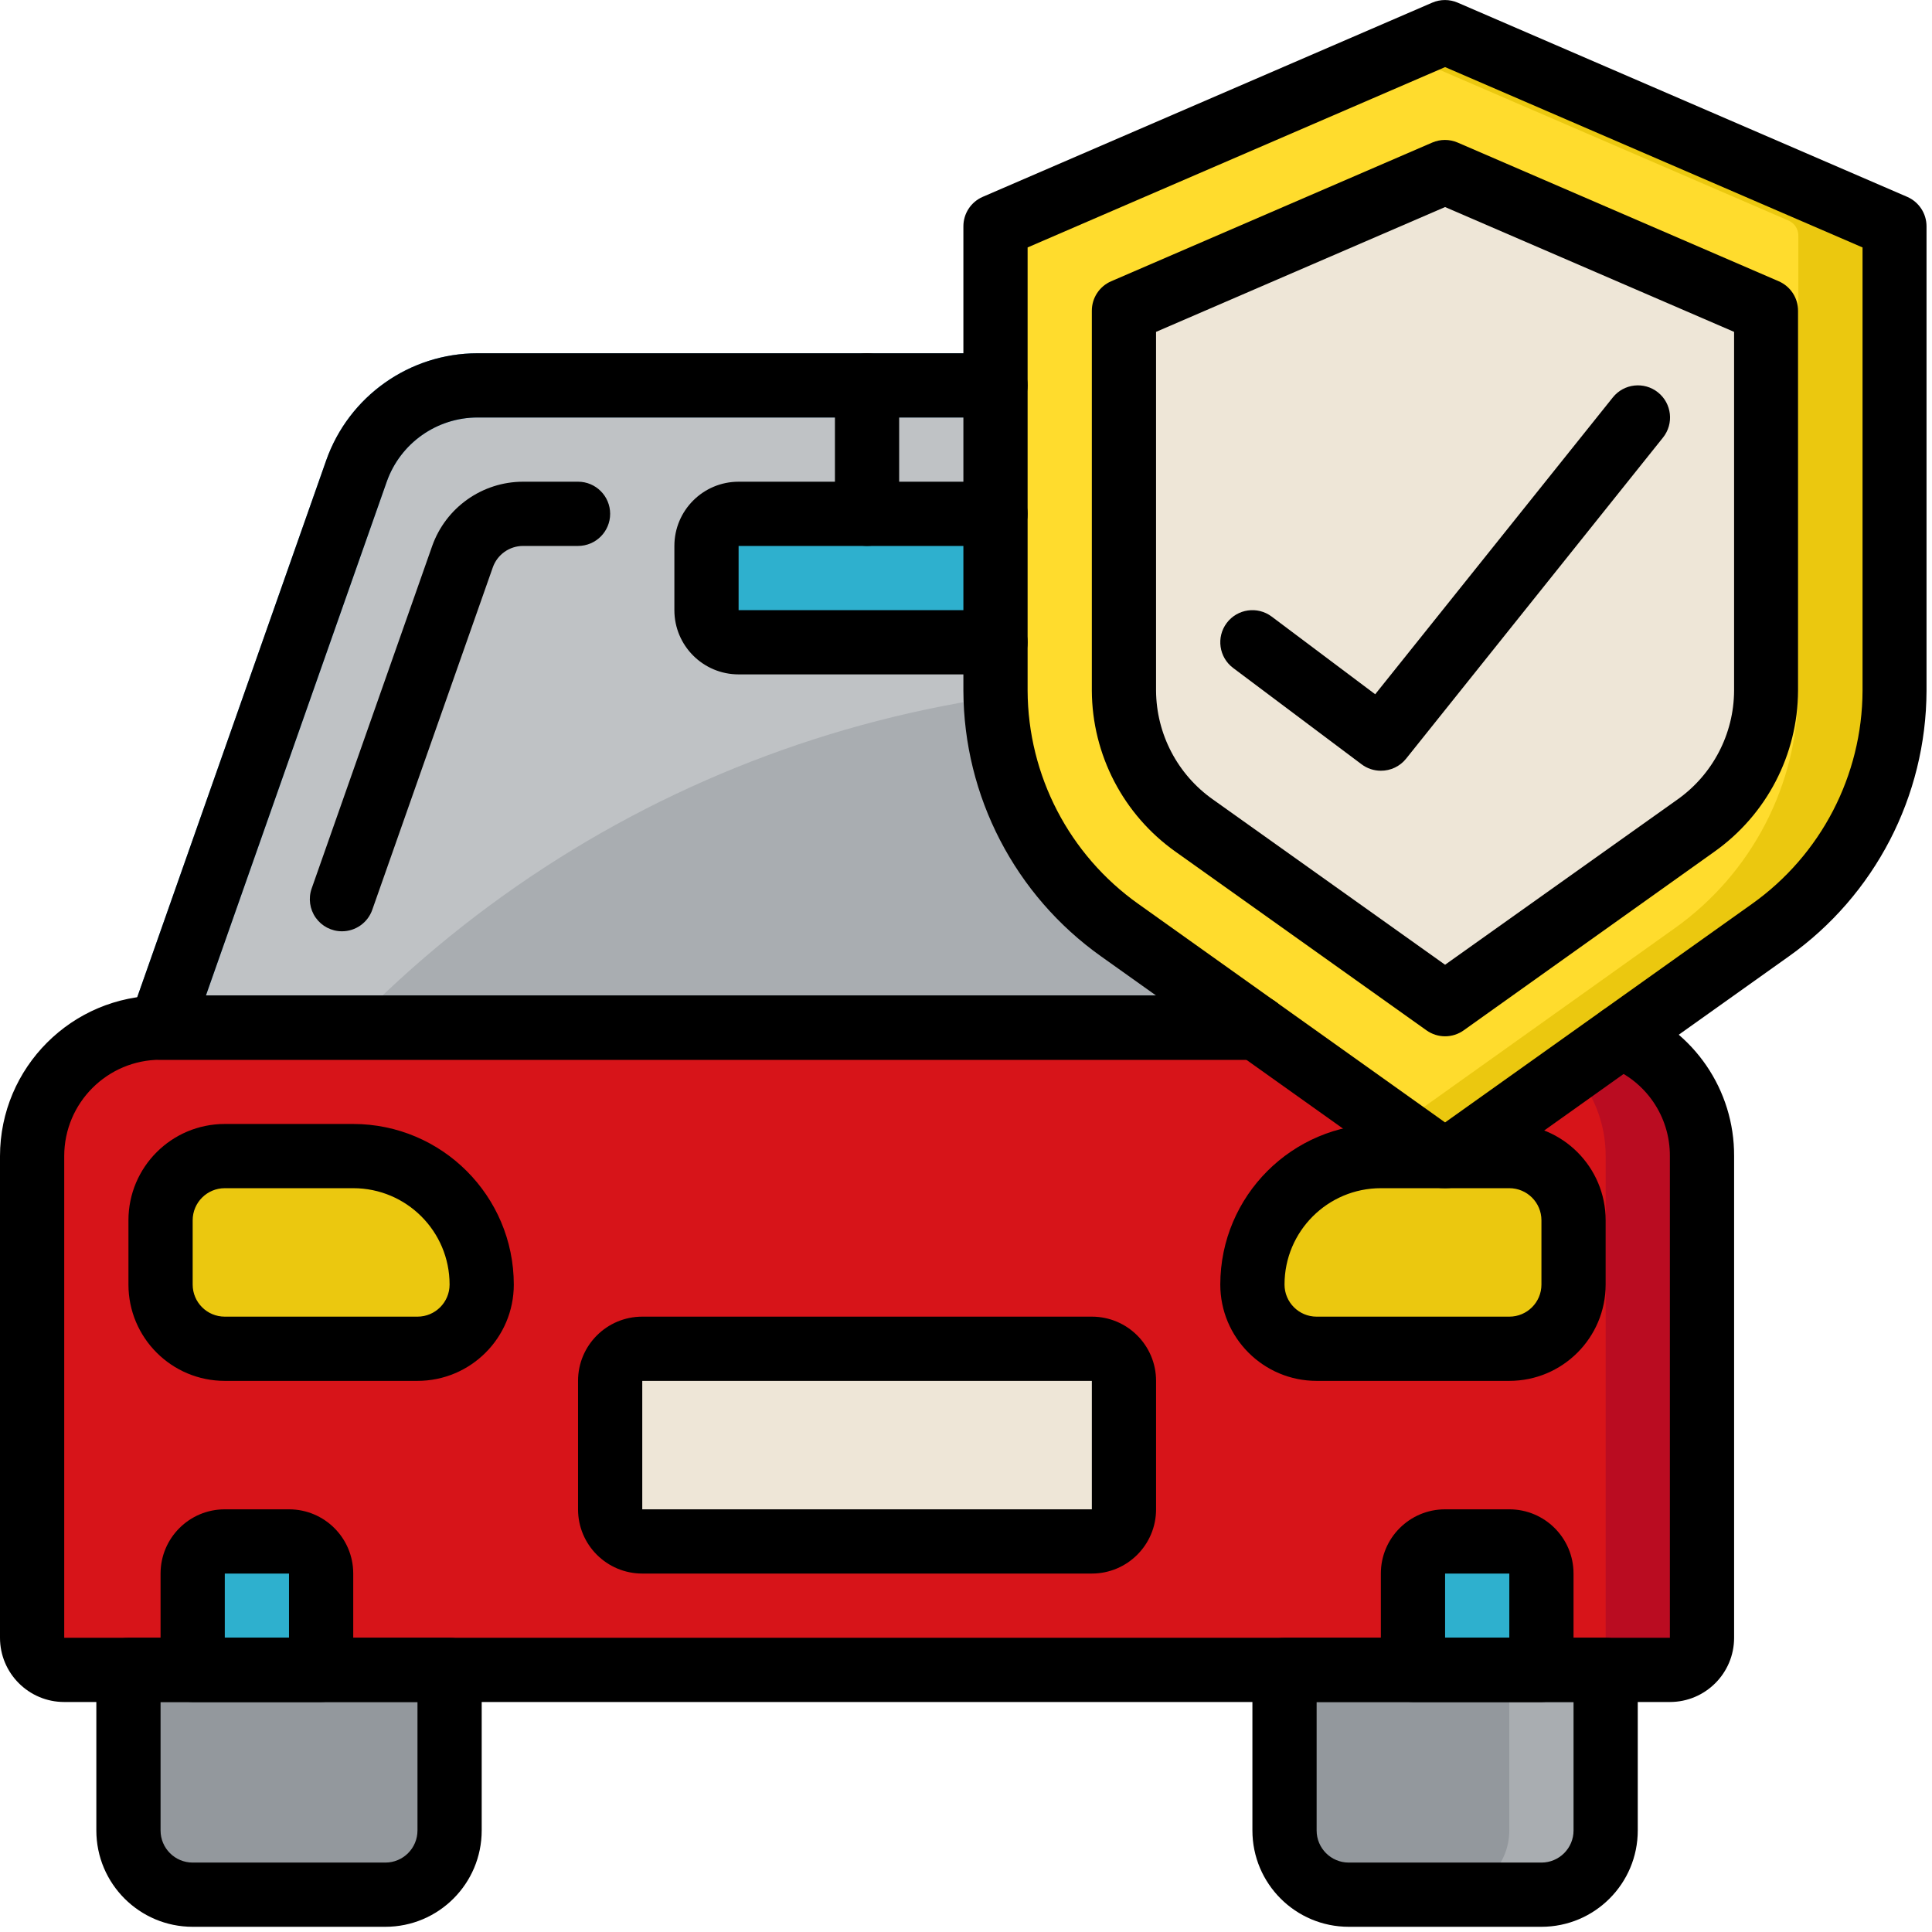 <?xml version="1.0" encoding="utf-8"?>
<!-- Generator: Adobe Illustrator 17.0.0, SVG Export Plug-In . SVG Version: 6.00 Build 0)  -->
<!DOCTYPE svg PUBLIC "-//W3C//DTD SVG 1.1//EN" "http://www.w3.org/Graphics/SVG/1.1/DTD/svg11.dtd">
<svg version="1.1" id="Layer_1" xmlns="http://www.w3.org/2000/svg" xmlns:xlink="http://www.w3.org/1999/xlink" x="0px" y="0px"
	 width="200.5px" height="200.5px" viewBox="0 0 200.5 200.5" enable-background="new 0 0 200.5 200.5" xml:space="preserve">
<title>007 - Car Insurance</title>
<desc>Created with Sketch.</desc>
<path id="Shape" fill="#BFC2C5" d="M163.299,106.646H16.663l20.329-57.755c1.879-5.329,6.913-8.895,12.564-8.898h63.753
	L163.299,106.646z"/>
<path id="Shape_1_" fill="#A9ADB1" d="M163.299,106.646H36.326c26.258-27.086,63.97-39.843,101.279-34.26L163.299,106.646z"/>
<path id="Shape_2_" fill="#3B97D3" d="M163.299,109.978H16.663c-1.081,0-2.095-0.525-2.719-1.407
	c-0.625-0.882-0.782-2.012-0.424-3.032L33.85,47.785c2.348-6.663,8.642-11.121,15.707-11.124h63.753
	c1.049,0,2.037,0.494,2.666,1.333l49.99,66.653c0.757,1.01,0.879,2.361,0.315,3.49C165.716,109.265,164.562,109.978,163.299,109.978
	z M21.369,103.313h135.265l-44.991-59.988H49.556c-4.235,0.002-8.01,2.672-9.421,6.665L21.369,103.313z"/>
<path id="Shape_3_" fill="#2EB0CE" d="M103.312,66.654H76.651c-1.841,0-3.333-1.492-3.333-3.333v-6.665
	c0-1.841,1.492-3.333,3.333-3.333h26.661"/>
<path id="Shape_4_" fill="#93989D" d="M13.331,166.633h33.326v23.328c0,3.681-2.984,6.665-6.665,6.665H19.996
	c-3.681,0-6.665-2.984-6.665-6.665V166.633z"/>
<path id="Shape_5_" fill="#A9ADB1" d="M166.632,166.633v23.328c-0.011,3.677-2.989,6.654-6.665,6.665h-19.996
	c-3.677-0.011-6.654-2.989-6.665-6.665v-23.328H166.632z"/>
<path id="Shape_6_" fill="#93989D" d="M156.634,166.633v23.328c-0.011,3.677-2.989,6.654-6.665,6.665h-9.998
	c-3.677-0.011-6.654-2.989-6.665-6.665v-23.328H156.634z"/>
<path id="Shape_7_" fill="#BA0C21" d="M176.63,119.976v49.99c0,1.841-1.492,3.333-3.333,3.333H6.665
	c-1.841,0-3.333-1.492-3.333-3.333v-49.99c0-7.362,5.968-13.331,13.331-13.331h113.743l37.792,0.966
	C173.295,109.594,176.646,114.508,176.63,119.976z"/>
<path id="Shape_8_" fill="#D71419" d="M166.632,119.976v49.99c0,1.841-1.492,3.333-3.333,3.333H6.665
	c-1.841,0-3.333-1.492-3.333-3.333v-49.99c0-7.362,5.968-13.331,13.331-13.331h103.745l37.792,0.966
	C163.297,109.594,166.648,114.508,166.632,119.976z"/>
<path id="Shape_9_" fill="#EBC80F" d="M23.328,119.976h13.331c7.362,0,13.331,5.968,13.331,13.331c0,3.681-2.984,6.665-6.665,6.665
	H23.328c-3.681,0-6.665-2.984-6.665-6.665v-6.665C16.663,122.961,19.647,119.976,23.328,119.976z"/>
<path id="Shape_10_" fill="#EBC80F" d="M143.304,119.976h13.331c3.681,0,6.665,2.984,6.665,6.665v6.665
	c0,3.681-2.984,6.665-6.665,6.665h-19.996c-3.681,0-6.665-2.984-6.665-6.665C129.973,125.945,135.941,119.976,143.304,119.976z"/>
<path id="Shape_11_" fill="#2EB0CE" d="M23.328,159.968h6.665c1.841,0,3.333,1.492,3.333,3.333v9.998H19.996v-9.998
	C19.996,161.46,21.488,159.968,23.328,159.968z"/>
<path id="Shape_12_" fill="#2EB0CE" d="M149.969,159.968h6.665c1.841,0,3.333,1.492,3.333,3.333v9.998h-13.331v-9.998
	C146.636,161.46,148.128,159.968,149.969,159.968z"/>
<path id="Rectangle-path" fill="#EEE6D7" d="M66.653,139.972h46.657c1.841,0,3.333,1.492,3.333,3.333v13.331
	c0,1.841-1.492,3.333-3.333,3.333H66.653c-1.841,0-3.333-1.492-3.333-3.333v-13.331C63.32,141.464,64.812,139.972,66.653,139.972z"
	/>
<path id="Shape_13_" fill="#EBC80F" d="M196.626,24.43v47.09c-0.017,9.887-4.824,19.154-12.897,24.861l-32.793,23.362
	c-0.582,0.4-1.351,0.4-1.933,0l-4.032-2.866l-28.761-20.496c-8.074-5.708-12.881-14.974-12.897-24.861V24.43
	c0.002-0.663,0.394-1.264,1-1.533L144.97,5.334l4.332-1.866c0.429-0.167,0.904-0.167,1.333,0l44.991,19.429
	C196.232,23.166,196.624,23.766,196.626,24.43z"/>
<path id="Shape_14_" fill="#FFDC2D" d="M186.628,24.43v47.09c-0.017,9.887-4.824,19.154-12.897,24.861l-28.761,20.496
	l-28.761-20.496c-8.074-5.708-12.881-14.974-12.897-24.861V24.43c0.002-0.663,0.394-1.264,1-1.533L144.97,5.334l40.658,17.563
	C186.234,23.166,186.626,23.766,186.628,24.43z"/>
<path id="Shape_15_" fill="#955BA5" d="M123.934,85.53c-4.546-3.215-7.261-8.426-7.292-13.994V32.105l33.326-14.397l33.326,14.397
	v39.432c-0.03,5.569-2.745,10.781-7.292,13.997l-26.035,18.529L123.934,85.53z"/>
<path id="Shape_16_" fill="#EEE6D7" d="M123.934,85.53c-4.546-3.215-7.261-8.426-7.292-13.994V32.105l33.326-14.397l33.326,14.397
	v39.432c-0.03,5.569-2.745,10.781-7.292,13.997l-26.035,18.529L123.934,85.53z"/>
<path id="Shape_17_" d="M149.969,123.309c-1.236,0.001-2.442-0.384-3.449-1.1l-32.247-22.955
	c-8.935-6.345-14.258-16.612-14.294-27.571V23.49c-0.002-1.327,0.783-2.529,2-3.059l46.657-20.156c0.842-0.363,1.797-0.363,2.639,0
	l46.657,20.156c1.216,0.531,2.002,1.732,2,3.059v48.193c-0.036,10.958-5.359,21.226-14.294,27.571l-32.247,22.952
	C152.392,122.918,151.196,123.303,149.969,123.309z M106.644,25.679v45.99c0.033,8.803,4.314,17.049,11.494,22.142l31.83,22.672
	l31.83-22.662c7.18-5.092,11.46-13.337,11.494-22.139V25.679L149.969,6.963L106.644,25.679z"/>
<path id="Shape_18_" d="M149.969,107.546c-0.693-0.001-1.369-0.217-1.933-0.62l-26.035-18.533c-5.423-3.842-8.66-10.064-8.692-16.71
	V32.251c-0.002-1.327,0.783-2.529,2-3.059l33.326-14.397c0.842-0.363,1.797-0.363,2.639,0l33.326,14.397
	c1.216,0.531,2.002,1.732,2,3.059v39.432c-0.031,6.646-3.268,12.869-8.692,16.71l-26.008,18.533
	C151.338,107.328,150.662,107.545,149.969,107.546z M125.87,82.964l24.098,17.156l24.098-17.136
	c3.675-2.594,5.871-6.803,5.895-11.301V34.441l-29.994-12.954l-29.994,12.954v37.242C120.004,76.175,122.2,80.376,125.87,82.964z"/>
<path id="Shape_19_" d="M143.304,79.985c-0.721,0.001-1.423-0.233-2-0.667l-13.331-9.998c-1.472-1.104-1.771-3.193-0.667-4.666
	c1.104-1.472,3.193-1.771,4.666-0.667l10.744,8.062l24.662-30.807c1.15-1.437,3.248-1.67,4.686-0.52
	c1.437,1.15,1.67,3.248,0.52,4.686l-26.661,33.326C145.287,79.53,144.322,79.99,143.304,79.985z"/>
<path id="Shape_20_" d="M173.297,176.631H6.665c-3.681,0-6.665-2.984-6.665-6.665v-49.99c0.011-9.198,7.465-16.652,16.663-16.663
	h113.743c1.841,0,3.333,1.492,3.333,3.333c0,1.841-1.492,3.333-3.333,3.333H16.663c-5.522,0-9.998,4.476-9.998,9.998v49.99h166.632
	v-49.99c0.024-4.097-2.487-7.782-6.309-9.258c-1.715-0.667-2.565-2.599-1.898-4.314s2.599-2.565,4.314-1.898
	c6.392,2.462,10.595,8.621,10.558,15.47v49.99C179.963,173.647,176.978,176.631,173.297,176.631z"/>
<path id="Shape_21_" d="M39.992,199.96H19.996c-5.522,0-9.998-4.476-9.998-9.998v-16.663c0-1.841,1.492-3.333,3.333-3.333h33.326
	c1.841,0,3.333,1.492,3.333,3.333v16.663C49.99,195.484,45.513,199.96,39.992,199.96z M16.663,176.631v13.331
	c0,1.841,1.492,3.333,3.333,3.333h19.996c1.841,0,3.333-1.492,3.333-3.333v-13.331H16.663z"/>
<path id="Shape_22_" d="M159.967,199.96h-19.996c-5.522,0-9.998-4.476-9.998-9.998v-16.663c0-1.841,1.492-3.333,3.333-3.333h33.326
	c1.841,0,3.333,1.492,3.333,3.333v16.663C169.965,195.484,165.488,199.96,159.967,199.96z M136.638,176.631v13.331
	c0,1.841,1.492,3.333,3.333,3.333h19.996c1.841,0,3.333-1.492,3.333-3.333v-13.331H136.638z"/>
<path id="Shape_23_" d="M130.406,109.978H16.663c-1.081,0-2.095-0.525-2.719-1.407c-0.625-0.882-0.782-2.012-0.424-3.032
	L33.85,47.785c2.348-6.663,8.642-11.121,15.707-11.124h53.755c1.841,0,3.333,1.492,3.333,3.333s-1.492,3.333-3.333,3.333H49.556
	c-4.235,0.002-8.01,2.672-9.421,6.665l-18.766,53.322h109.037c1.841,0,3.333,1.492,3.333,3.333
	C133.739,108.486,132.247,109.978,130.406,109.978z"/>
<path id="Shape_24_" d="M35.486,96.648c-1.081,0-2.095-0.525-2.719-1.407c-0.625-0.882-0.782-2.012-0.424-3.032l12.511-35.553
	c1.419-3.992,5.195-6.661,9.431-6.665h5.702c1.841,0,3.333,1.492,3.333,3.333s-1.492,3.333-3.333,3.333h-5.702
	c-1.414,0-2.673,0.893-3.143,2.226L38.632,94.422C38.162,95.756,36.901,96.649,35.486,96.648z"/>
<path id="Shape_25_" d="M89.981,56.656c-1.841,0-3.333-1.492-3.333-3.333V39.993c0-1.841,1.492-3.333,3.333-3.333
	c1.841,0,3.333,1.492,3.333,3.333v13.331C93.314,55.164,91.822,56.656,89.981,56.656z"/>
<path id="Shape_26_" d="M103.312,69.987H76.651c-3.681,0-6.665-2.984-6.665-6.665v-6.665c0-3.681,2.984-6.665,6.665-6.665h26.661
	c1.841,0,3.333,1.492,3.333,3.333s-1.492,3.333-3.333,3.333H76.651v6.665h26.661c1.841,0,3.333,1.492,3.333,3.333
	C106.644,68.495,105.152,69.987,103.312,69.987z"/>
<path id="Shape_27_" d="M43.324,143.305H23.328c-5.522,0-9.998-4.476-9.998-9.998v-6.665c0-5.522,4.476-9.998,9.998-9.998h13.331
	c9.198,0.011,16.652,7.465,16.663,16.663C53.322,138.829,48.846,143.305,43.324,143.305z M23.328,123.309
	c-1.841,0-3.333,1.492-3.333,3.333v6.665c0,1.841,1.492,3.333,3.333,3.333h19.996c1.841,0,3.333-1.492,3.333-3.333
	c0-5.522-4.476-9.998-9.998-9.998H23.328z"/>
<path id="Shape_28_" d="M156.634,143.305h-19.996c-5.522,0-9.998-4.476-9.998-9.998c0.011-9.198,7.465-16.652,16.663-16.663h13.331
	c5.522,0,9.998,4.476,9.998,9.998v6.665C166.632,138.829,162.156,143.305,156.634,143.305z M143.304,123.309
	c-5.522,0-9.998,4.476-9.998,9.998c0,1.841,1.492,3.333,3.333,3.333h19.996c1.841,0,3.333-1.492,3.333-3.333v-6.665
	c0-1.841-1.492-3.333-3.333-3.333H143.304z"/>
<path id="Shape_29_" d="M33.326,176.631H19.996c-1.841,0-3.333-1.492-3.333-3.333v-9.998c0-3.681,2.984-6.665,6.665-6.665h6.665
	c3.681,0,6.665,2.984,6.665,6.665v9.998C36.659,175.139,35.167,176.631,33.326,176.631z M23.328,169.966h6.665v-6.665h-6.665
	V169.966z"/>
<path id="Shape_30_" d="M159.967,176.631h-13.331c-1.841,0-3.333-1.492-3.333-3.333v-9.998c0-3.681,2.984-6.665,6.665-6.665h6.665
	c3.681,0,6.665,2.984,6.665,6.665v9.998C163.299,175.139,161.807,176.631,159.967,176.631z M149.969,169.966h6.665v-6.665h-6.665
	V169.966z"/>
<path id="Shape_31_" d="M113.31,163.301H66.653c-3.681,0-6.665-2.984-6.665-6.665v-13.331c0-3.681,2.984-6.665,6.665-6.665h46.657
	c3.681,0,6.665,2.984,6.665,6.665v13.331C119.975,160.317,116.991,163.301,113.31,163.301z M66.653,143.305v13.331h46.657v-13.331
	H66.653z"/>
</svg>

